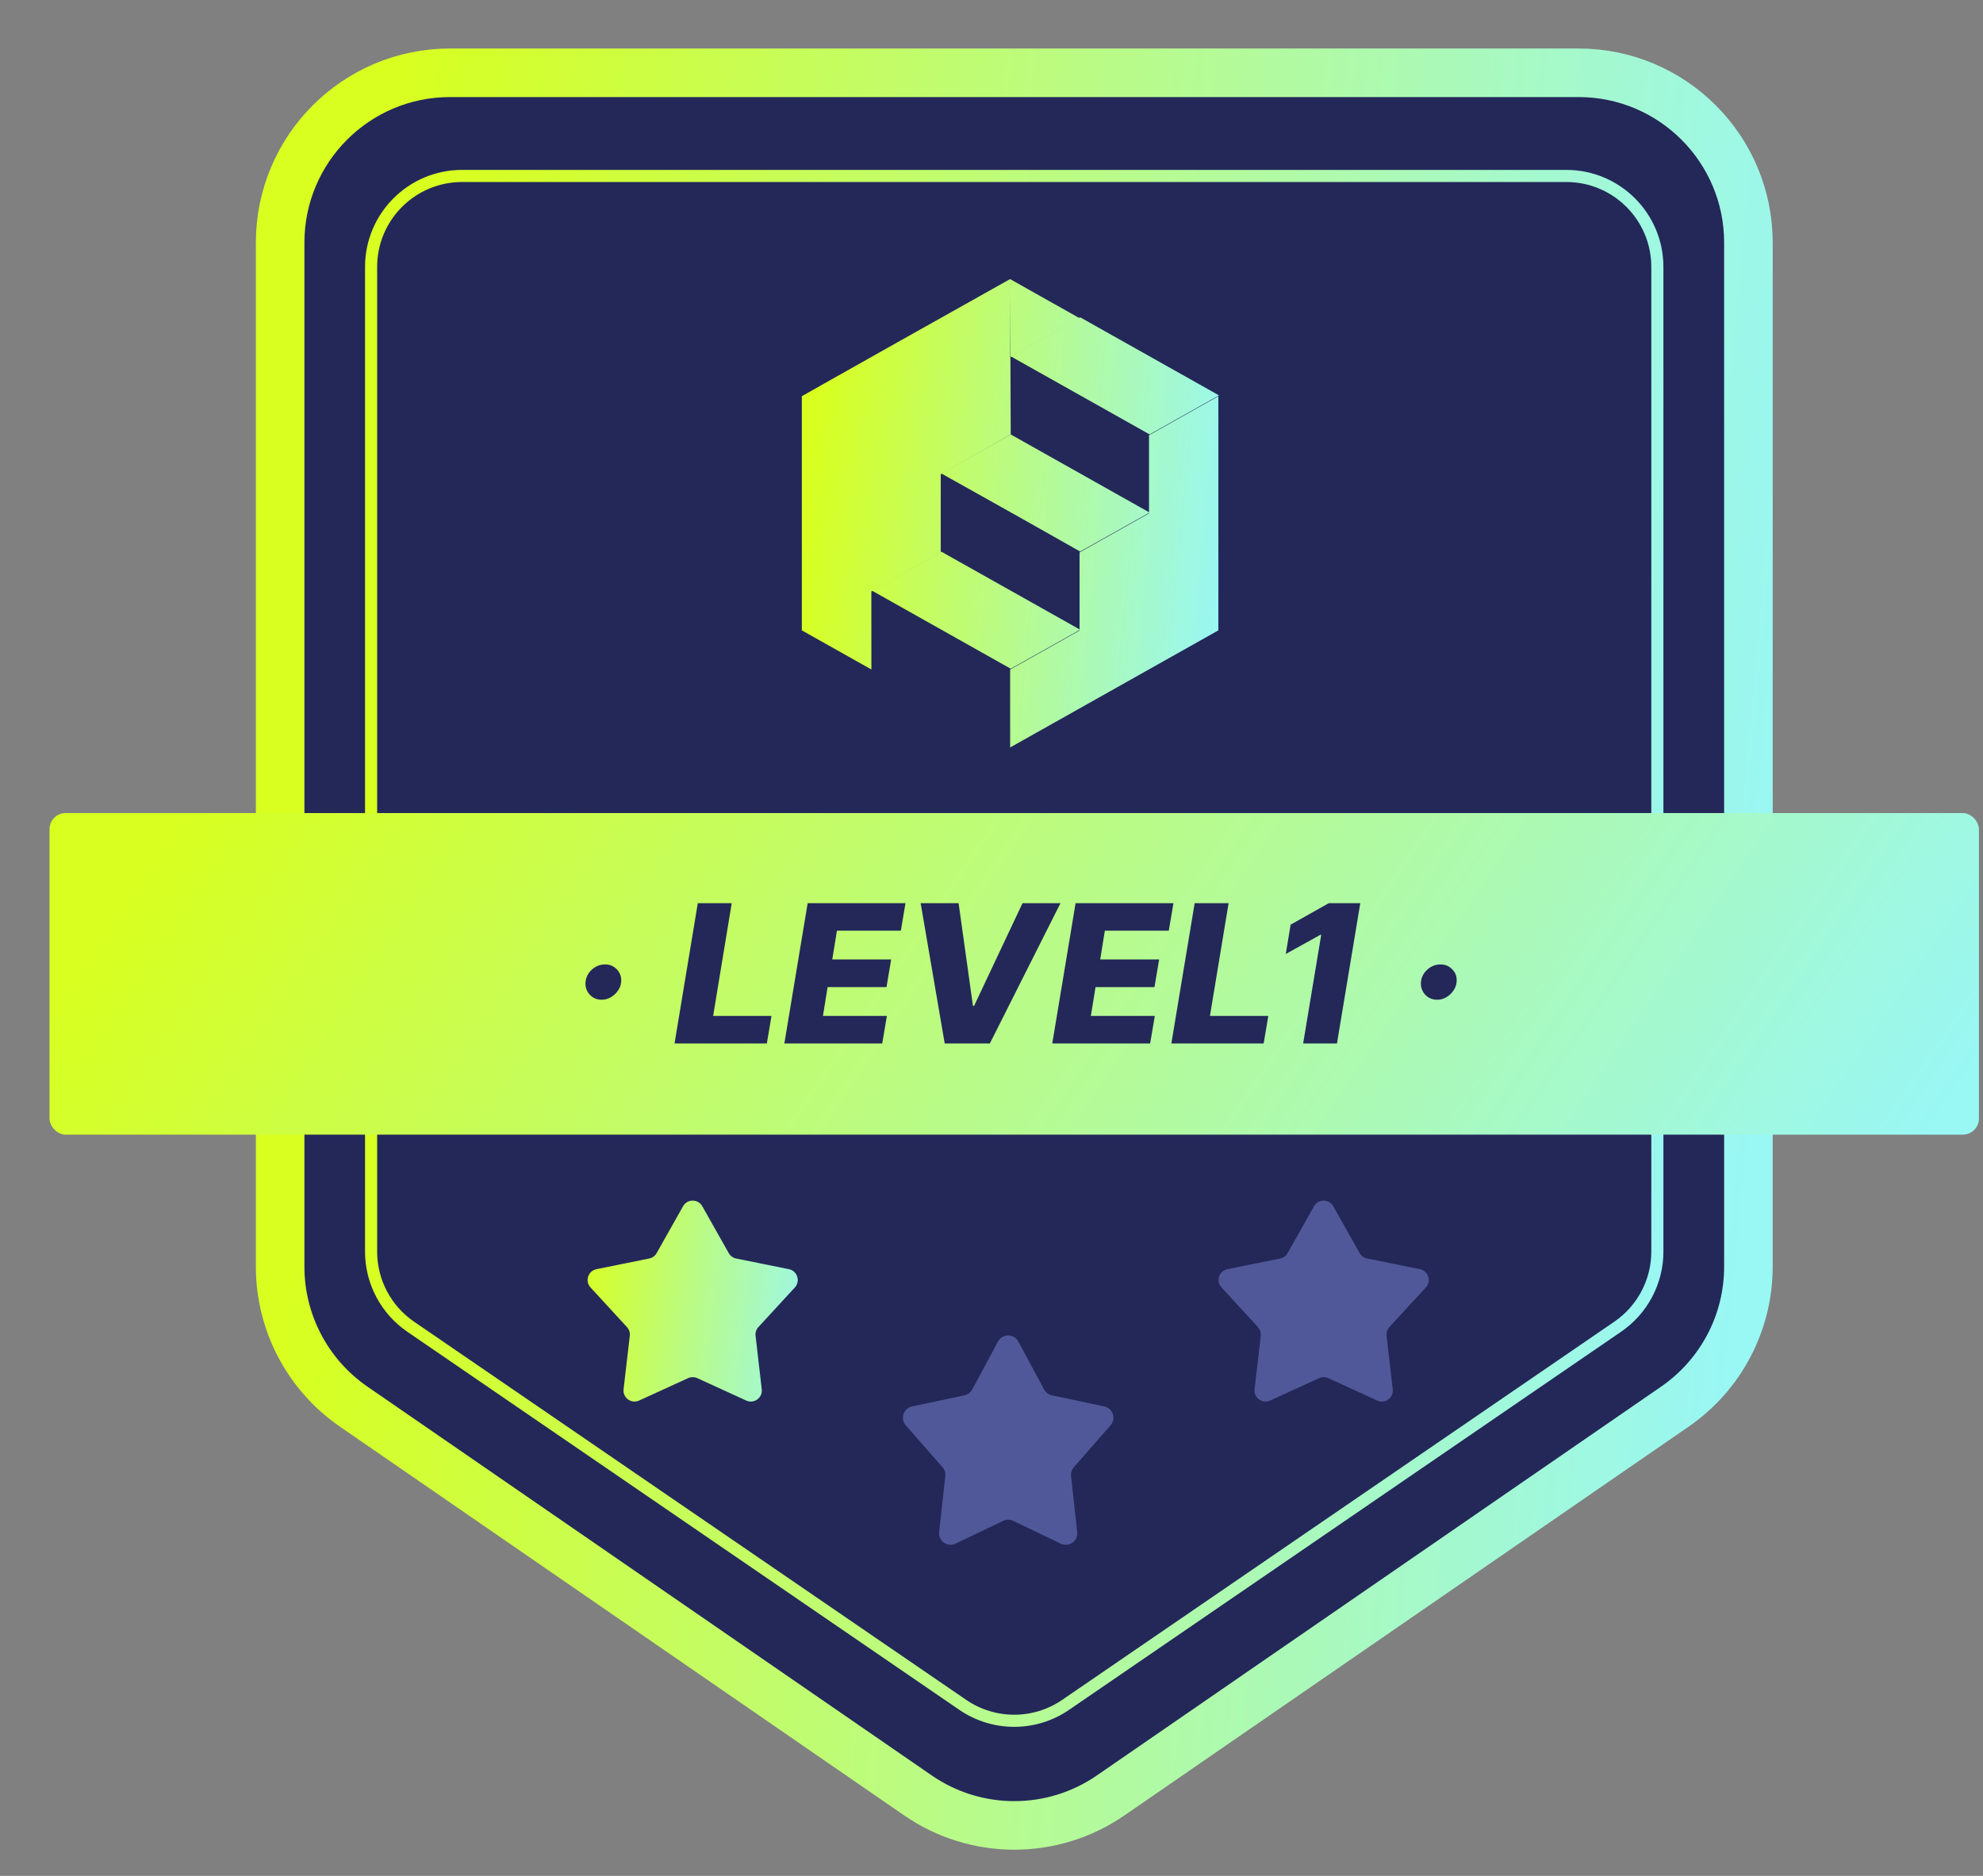 <svg width="37" height="35" viewBox="0 0 37 35" fill="none" xmlns="http://www.w3.org/2000/svg">
<rect x="0" y="0" width="37" height="35" fill="#808080" stroke="none"/>
<path d="M8.397 1.358C6.646 1.358 5.227 2.777 5.227 4.528V23.634C5.227 24.677 5.74 25.652 6.598 26.244L17.127 33.498C18.209 34.245 19.641 34.245 20.724 33.498L31.252 26.244C32.11 25.652 32.623 24.677 32.623 23.634V4.528C32.623 2.777 31.204 1.358 29.453 1.358H8.397Z" fill="url(#paint0_linear_11824_26028)" stroke="url(#paint1_linear_11824_26028)" stroke-width="0.906"/>
<path d="M6.924 4.981C6.924 4.043 7.684 3.283 8.622 3.283H29.226C30.163 3.283 30.924 4.043 30.924 4.981V23.352C30.924 23.912 30.647 24.436 30.185 24.753L19.883 31.809C19.305 32.205 18.543 32.205 17.964 31.809L7.662 24.753C7.2 24.436 6.924 23.912 6.924 23.352V4.981Z" stroke="url(#paint2_linear_11824_26028)" stroke-width="0.226"/>
<path fill-rule="evenodd" clip-rule="evenodd" d="M15.309 11.957L16.259 12.491L16.258 11.036L17.553 10.306L17.553 8.849L18.859 8.106L18.847 5.207L16.817 6.346L15.309 7.195L15.309 7.196L14.961 7.392L14.961 11.761L15.309 11.957ZM18.848 5.208L18.848 6.663L20.142 5.936L18.848 5.208ZM21.439 9.578L20.143 10.306L20.143 11.764L18.848 12.492L18.848 13.946L22.559 11.859L22.733 11.761L22.733 7.392L22.559 7.49L22.559 7.491L22.559 7.49L21.439 8.12L21.439 9.578Z" fill="url(#paint3_linear_11824_26028)"/>
<path fill-rule="evenodd" clip-rule="evenodd" d="M21.45 9.563L20.154 10.29L18.966 9.619L17.564 8.834L18.859 8.106L21.277 9.466L21.45 9.563ZM22.745 7.377L21.45 8.105L18.86 6.649L20.154 5.92L22.745 7.377ZM16.269 11.02L17.564 10.293L20.154 11.749L18.859 12.477L16.269 11.02Z" fill="url(#paint4_linear_11824_26028)"/>
<path d="M18.621 25.031C18.703 24.879 18.919 24.879 19.001 25.031L19.482 25.925C19.512 25.981 19.566 26.021 19.628 26.034L20.604 26.241C20.765 26.275 20.83 26.47 20.721 26.594L20.037 27.374C19.997 27.42 19.978 27.48 19.984 27.54L20.099 28.583C20.118 28.751 19.944 28.874 19.792 28.801L18.904 28.375C18.845 28.347 18.777 28.347 18.718 28.375L17.83 28.801C17.678 28.874 17.504 28.751 17.523 28.583L17.638 27.54C17.644 27.48 17.625 27.42 17.585 27.374L16.901 26.594C16.792 26.47 16.857 26.275 17.018 26.241L17.994 26.034C18.057 26.021 18.11 25.981 18.14 25.925L18.621 25.031Z" fill="#515899"/>
<path d="M12.745 22.506C12.824 22.366 13.025 22.366 13.104 22.506L13.597 23.38C13.626 23.433 13.677 23.469 13.735 23.481L14.72 23.68C14.877 23.712 14.939 23.903 14.831 24.021L14.151 24.76C14.11 24.804 14.091 24.864 14.098 24.923L14.213 25.921C14.232 26.08 14.069 26.198 13.923 26.131L13.01 25.713C12.956 25.689 12.893 25.689 12.839 25.713L11.925 26.131C11.78 26.198 11.617 26.08 11.635 25.921L11.751 24.923C11.758 24.864 11.738 24.804 11.698 24.76L11.018 24.021C10.91 23.903 10.972 23.712 11.129 23.68L12.113 23.481C12.172 23.469 12.223 23.433 12.252 23.38L12.745 22.506Z" fill="url(#paint5_linear_11824_26028)"/>
<path d="M24.518 22.506C24.597 22.366 24.798 22.366 24.877 22.506L25.37 23.38C25.399 23.433 25.45 23.469 25.509 23.481L26.493 23.68C26.65 23.712 26.712 23.903 26.604 24.021L25.924 24.76C25.884 24.804 25.864 24.864 25.871 24.923L25.987 25.921C26.005 26.08 25.842 26.198 25.697 26.131L24.783 25.713C24.729 25.689 24.666 25.689 24.612 25.713L23.699 26.131C23.553 26.198 23.39 26.08 23.409 25.921L23.524 24.923C23.531 24.864 23.512 24.804 23.471 24.76L22.792 24.021C22.683 23.903 22.745 23.712 22.902 23.68L23.887 23.481C23.945 23.469 23.996 23.433 24.025 23.38L24.518 22.506Z" fill="#515899"/>
<rect x="0.924" y="15.17" width="36" height="6" rx="0.3" fill="url(#paint6_linear_11824_26028)"/>
<path d="M11.229 18.653C11.136 18.653 11.061 18.621 11.002 18.556C10.943 18.491 10.917 18.413 10.925 18.321C10.934 18.23 10.974 18.153 11.045 18.089C11.117 18.025 11.199 17.994 11.291 17.994C11.379 17.994 11.452 18.025 11.512 18.089C11.572 18.153 11.598 18.23 11.59 18.321C11.585 18.382 11.564 18.438 11.527 18.488C11.491 18.538 11.447 18.579 11.394 18.608C11.341 18.638 11.286 18.653 11.229 18.653ZM12.586 19.469L13.02 16.851H13.653L13.306 18.955H14.395L14.308 19.469H12.586ZM14.635 19.469L15.07 16.851H16.895L16.809 17.364H15.616L15.529 17.901H16.628L16.541 18.417H15.442L15.355 18.955H16.548L16.461 19.469H14.635ZM17.886 16.851L18.154 18.768H18.175L19.079 16.851H19.787L18.469 19.469H17.627L17.178 16.851H17.886ZM19.634 19.469L20.069 16.851H21.895L21.808 17.364H20.615L20.528 17.901H21.628L21.541 18.417H20.441L20.354 18.955H21.547L21.46 19.469H19.634ZM21.856 19.469L22.291 16.851H22.924L22.576 18.955H23.665L23.578 19.469H21.856ZM25.381 16.851L24.946 19.469H24.315L24.652 17.441H24.637L23.991 17.799L24.081 17.252L24.794 16.851H25.381ZM26.818 18.653C26.725 18.653 26.649 18.621 26.59 18.556C26.531 18.491 26.506 18.413 26.513 18.321C26.522 18.23 26.562 18.153 26.634 18.089C26.705 18.025 26.787 17.994 26.879 17.994C26.967 17.994 27.04 18.025 27.1 18.089C27.161 18.153 27.187 18.23 27.178 18.321C27.173 18.382 27.152 18.438 27.115 18.488C27.08 18.538 27.035 18.579 26.983 18.608C26.93 18.638 26.875 18.653 26.818 18.653Z" fill="#232859"/>
<defs>
<linearGradient id="paint0_linear_11824_26028" x1="18.925" y1="1.811" x2="18.925" y2="34.188" gradientUnits="userSpaceOnUse">
<stop stop-color="#232859"/>
<stop offset="1" stop-color="#232859"/>
</linearGradient>
<linearGradient id="paint1_linear_11824_26028" x1="4.725" y1="-0.888" x2="34.442" y2="1.858" gradientUnits="userSpaceOnUse">
<stop offset="0.099" stop-color="#D8FF20"/>
<stop offset="1" stop-color="#99F7F4"/>
</linearGradient>
<linearGradient id="paint2_linear_11824_26028" x1="5.938" y1="0.717" x2="33.111" y2="3.243" gradientUnits="userSpaceOnUse">
<stop offset="0.099" stop-color="#D8FF20"/>
<stop offset="1" stop-color="#99F7F4"/>
</linearGradient>
<linearGradient id="paint3_linear_11824_26028" x1="14.68" y1="4.479" x2="23.399" y2="5.356" gradientUnits="userSpaceOnUse">
<stop offset="0.099" stop-color="#D8FF20"/>
<stop offset="1" stop-color="#99F7F4"/>
</linearGradient>
<linearGradient id="paint4_linear_11824_26028" x1="14.68" y1="4.479" x2="23.399" y2="5.356" gradientUnits="userSpaceOnUse">
<stop offset="0.099" stop-color="#D8FF20"/>
<stop offset="1" stop-color="#99F7F4"/>
</linearGradient>
<linearGradient id="paint5_linear_11824_26028" x1="10.497" y1="21.81" x2="15.556" y2="22.381" gradientUnits="userSpaceOnUse">
<stop offset="0.099" stop-color="#D8FF20"/>
<stop offset="1" stop-color="#99F7F4"/>
</linearGradient>
<linearGradient id="paint6_linear_11824_26028" x1="-0.373" y1="14.67" x2="27.539" y2="33.584" gradientUnits="userSpaceOnUse">
<stop offset="0.099" stop-color="#D8FF20"/>
<stop offset="1" stop-color="#99F7F4"/>
</linearGradient>
</defs>
</svg>
